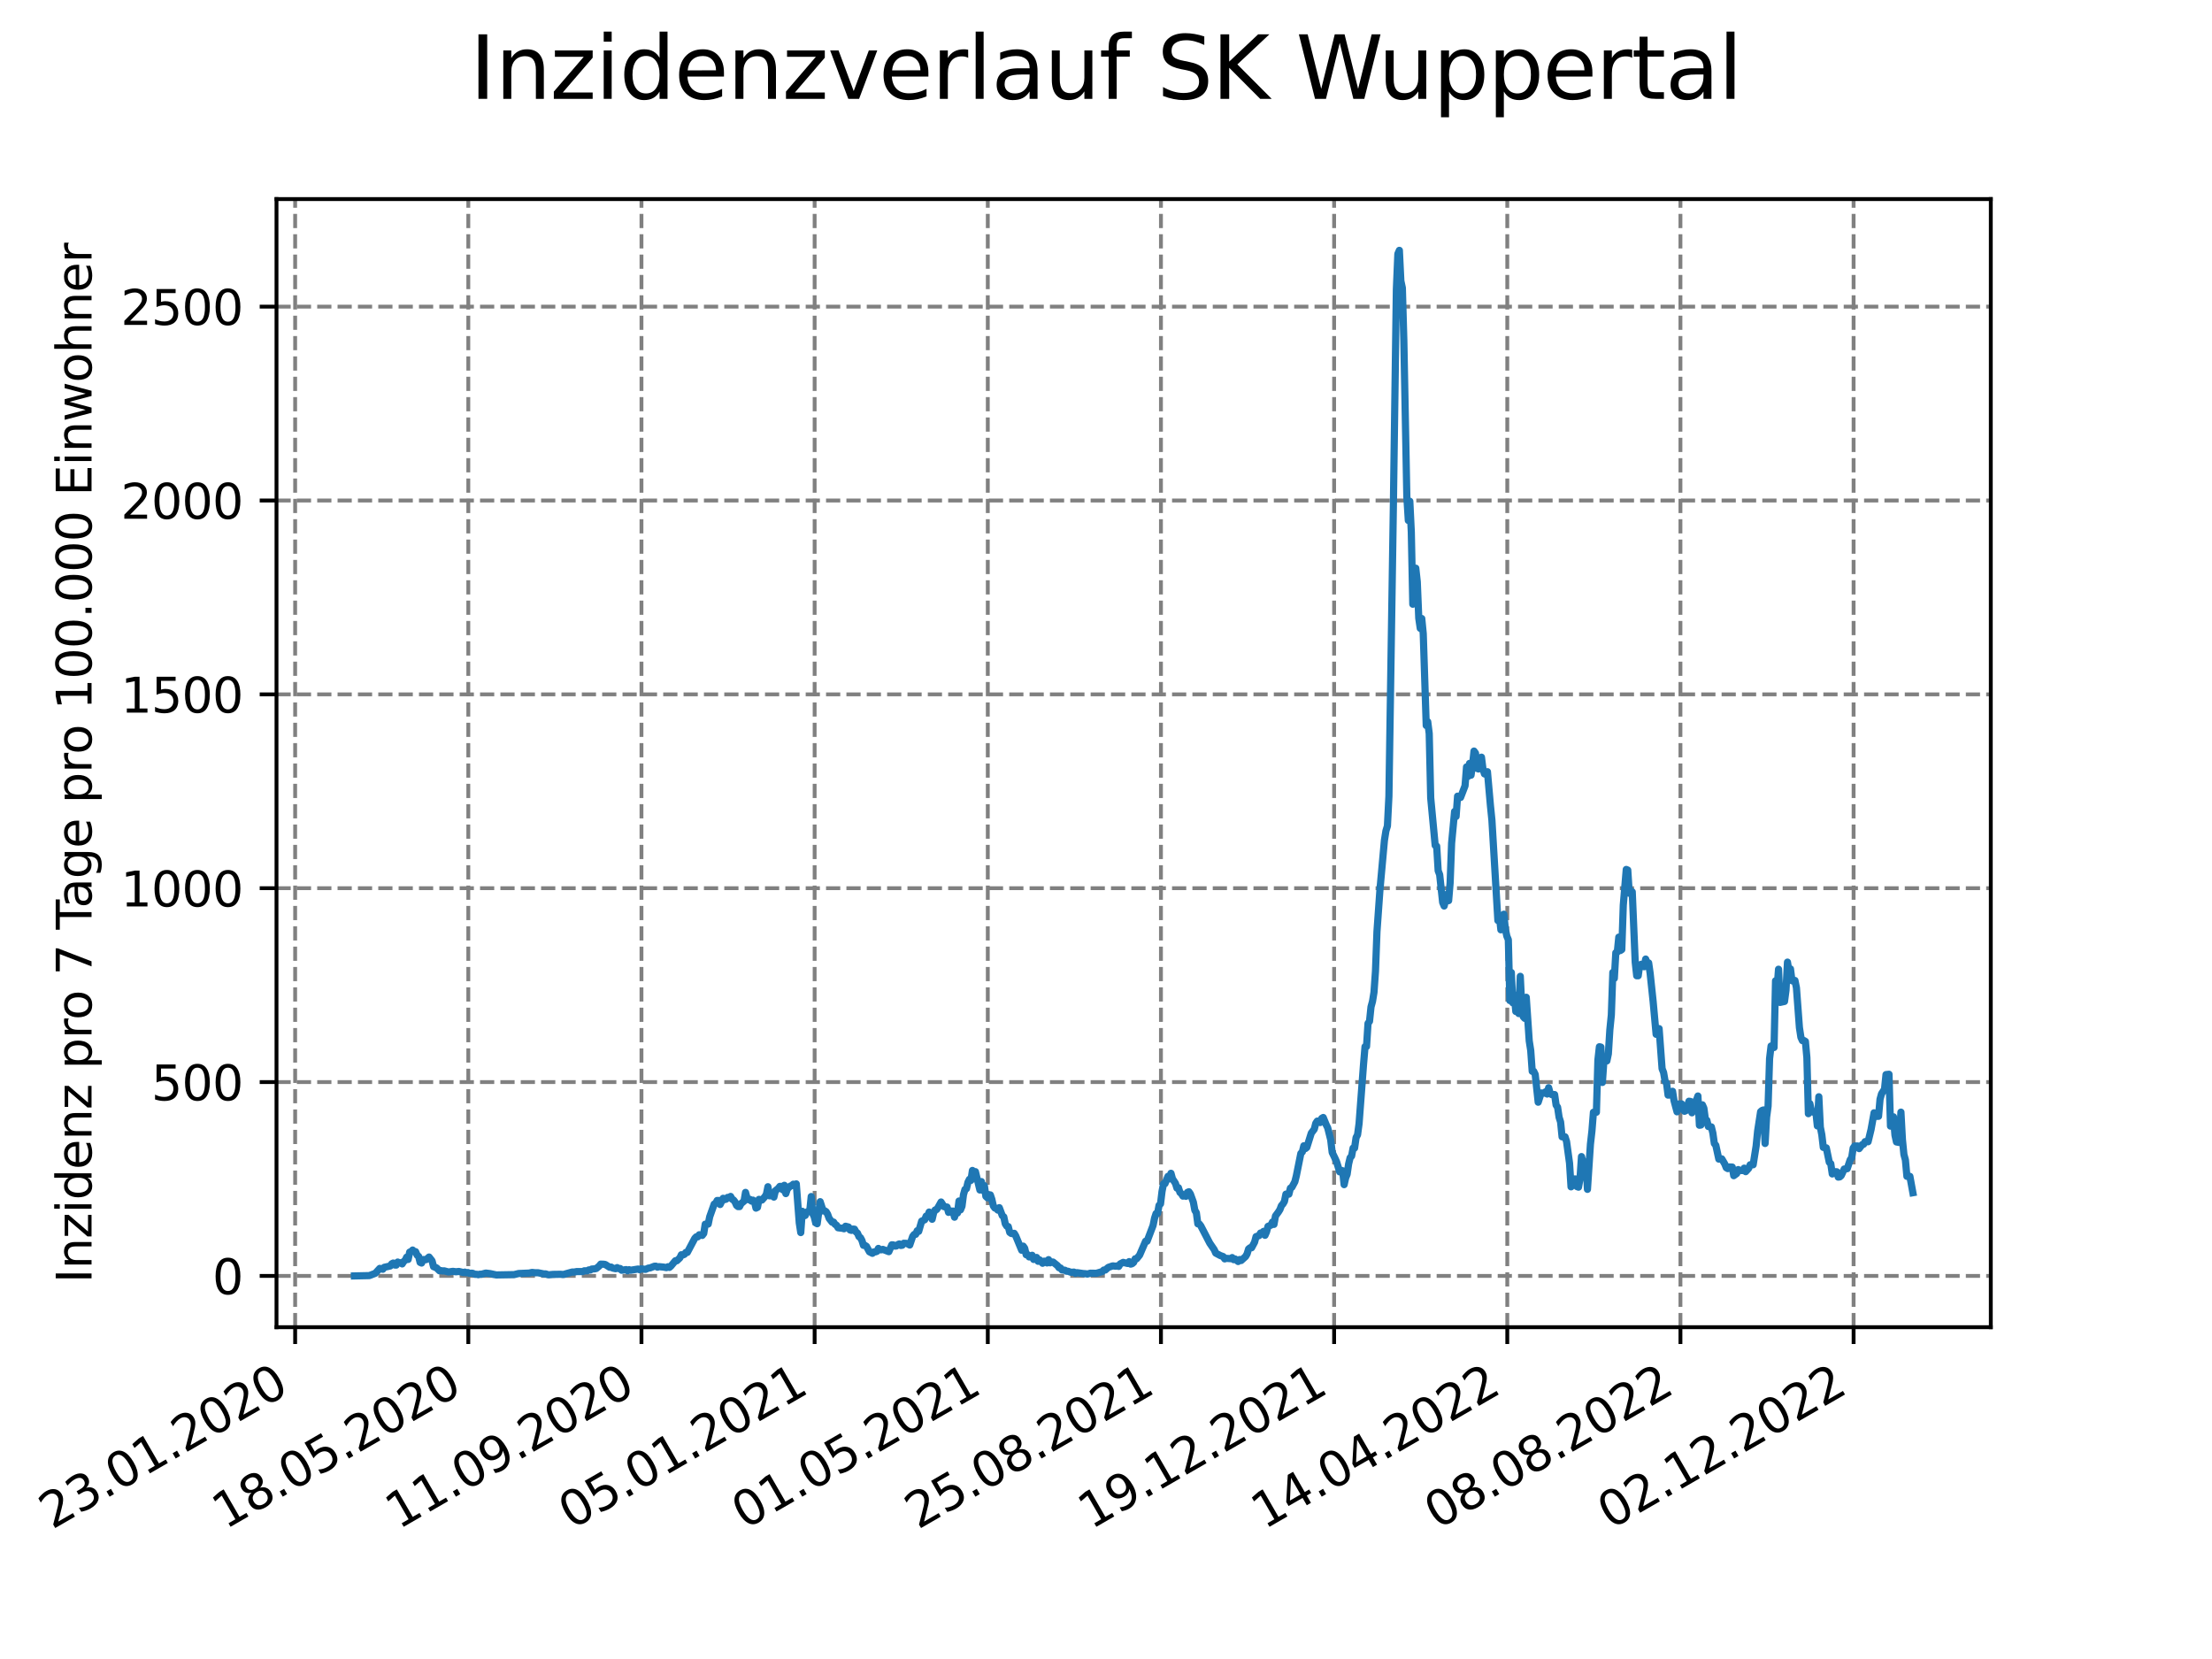 <?xml version="1.0" encoding="utf-8" standalone="no"?>
<!DOCTYPE svg PUBLIC "-//W3C//DTD SVG 1.1//EN"
  "http://www.w3.org/Graphics/SVG/1.1/DTD/svg11.dtd">
<svg xmlns:xlink="http://www.w3.org/1999/xlink" width="460.8pt" height="345.6pt" viewBox="0 0 460.8 345.6" xmlns="http://www.w3.org/2000/svg" version="1.1">
 <defs>
  <style type="text/css">*{stroke-linejoin: round; stroke-linecap: butt}</style>
 </defs>
 <g id="figure_1">
  <g id="patch_1">
   <path d="M 0 345.6 
L 460.8 345.6 
L 460.8 0 
L 0 0 
z
" style="fill: #ffffff"/>
  </g>
  <g id="axes_1">
   <g id="patch_2">
    <path d="M 57.6 276.48 
L 414.72 276.48 
L 414.72 41.472 
L 57.6 41.472 
z
" style="fill: #ffffff"/>
   </g>
   <g id="matplotlib.axis_1">
    <g id="xtick_1">
     <g id="line2d_1">
      <path d="M 61.485 276.48 
L 61.485 41.472 
" clip-path="url(#p64413df457)" style="fill: none; stroke-dasharray: 2.96,1.28; stroke-dashoffset: 0; stroke: #808080; stroke-width: 0.8"/>
     </g>
     <g id="line2d_2">
      <defs>
       <path id="md500ef36b9" d="M 0 0 
L 0 3.5 
" style="stroke: #000000; stroke-width: 0.8"/>
      </defs>
      <g>
       <use xlink:href="#md500ef36b9" x="61.485" y="276.48" style="stroke: #000000; stroke-width: 0.8"/>
      </g>
     </g>
     <g id="text_1">
      <!-- 23.01.2020 -->
      <g transform="translate(10.859 318.689) rotate(-30) scale(0.1 -0.1)">
       <defs>
        <path id="DejaVuSans-32" d="M 1228 531 
L 3431 531 
L 3431 0 
L 469 0 
L 469 531 
Q 828 903 1448 1529 
Q 2069 2156 2228 2338 
Q 2531 2678 2651 2914 
Q 2772 3150 2772 3378 
Q 2772 3750 2511 3984 
Q 2250 4219 1831 4219 
Q 1534 4219 1204 4116 
Q 875 4013 500 3803 
L 500 4441 
Q 881 4594 1212 4672 
Q 1544 4750 1819 4750 
Q 2544 4750 2975 4387 
Q 3406 4025 3406 3419 
Q 3406 3131 3298 2873 
Q 3191 2616 2906 2266 
Q 2828 2175 2409 1742 
Q 1991 1309 1228 531 
z
" transform="scale(0.016)"/>
        <path id="DejaVuSans-33" d="M 2597 2516 
Q 3050 2419 3304 2112 
Q 3559 1806 3559 1356 
Q 3559 666 3084 287 
Q 2609 -91 1734 -91 
Q 1441 -91 1130 -33 
Q 819 25 488 141 
L 488 750 
Q 750 597 1062 519 
Q 1375 441 1716 441 
Q 2309 441 2620 675 
Q 2931 909 2931 1356 
Q 2931 1769 2642 2001 
Q 2353 2234 1838 2234 
L 1294 2234 
L 1294 2753 
L 1863 2753 
Q 2328 2753 2575 2939 
Q 2822 3125 2822 3475 
Q 2822 3834 2567 4026 
Q 2313 4219 1838 4219 
Q 1578 4219 1281 4162 
Q 984 4106 628 3988 
L 628 4550 
Q 988 4650 1302 4700 
Q 1616 4750 1894 4750 
Q 2613 4750 3031 4423 
Q 3450 4097 3450 3541 
Q 3450 3153 3228 2886 
Q 3006 2619 2597 2516 
z
" transform="scale(0.016)"/>
        <path id="DejaVuSans-2e" d="M 684 794 
L 1344 794 
L 1344 0 
L 684 0 
L 684 794 
z
" transform="scale(0.016)"/>
        <path id="DejaVuSans-30" d="M 2034 4250 
Q 1547 4250 1301 3770 
Q 1056 3291 1056 2328 
Q 1056 1369 1301 889 
Q 1547 409 2034 409 
Q 2525 409 2770 889 
Q 3016 1369 3016 2328 
Q 3016 3291 2770 3770 
Q 2525 4250 2034 4250 
z
M 2034 4750 
Q 2819 4750 3233 4129 
Q 3647 3509 3647 2328 
Q 3647 1150 3233 529 
Q 2819 -91 2034 -91 
Q 1250 -91 836 529 
Q 422 1150 422 2328 
Q 422 3509 836 4129 
Q 1250 4750 2034 4750 
z
" transform="scale(0.016)"/>
        <path id="DejaVuSans-31" d="M 794 531 
L 1825 531 
L 1825 4091 
L 703 3866 
L 703 4441 
L 1819 4666 
L 2450 4666 
L 2450 531 
L 3481 531 
L 3481 0 
L 794 0 
L 794 531 
z
" transform="scale(0.016)"/>
       </defs>
       <use xlink:href="#DejaVuSans-32"/>
       <use xlink:href="#DejaVuSans-33" x="63.623"/>
       <use xlink:href="#DejaVuSans-2e" x="127.246"/>
       <use xlink:href="#DejaVuSans-30" x="159.033"/>
       <use xlink:href="#DejaVuSans-31" x="222.656"/>
       <use xlink:href="#DejaVuSans-2e" x="286.279"/>
       <use xlink:href="#DejaVuSans-32" x="318.066"/>
       <use xlink:href="#DejaVuSans-30" x="381.689"/>
       <use xlink:href="#DejaVuSans-32" x="445.312"/>
       <use xlink:href="#DejaVuSans-30" x="508.936"/>
      </g>
     </g>
    </g>
    <g id="xtick_2">
     <g id="line2d_3">
      <path d="M 97.557 276.48 
L 97.557 41.472 
" clip-path="url(#p64413df457)" style="fill: none; stroke-dasharray: 2.96,1.28; stroke-dashoffset: 0; stroke: #808080; stroke-width: 0.8"/>
     </g>
     <g id="line2d_4">
      <g>
       <use xlink:href="#md500ef36b9" x="97.557" y="276.48" style="stroke: #000000; stroke-width: 0.8"/>
      </g>
     </g>
     <g id="text_2">
      <!-- 18.05.2020 -->
      <g transform="translate(46.932 318.689) rotate(-30) scale(0.1 -0.1)">
       <defs>
        <path id="DejaVuSans-38" d="M 2034 2216 
Q 1584 2216 1326 1975 
Q 1069 1734 1069 1313 
Q 1069 891 1326 650 
Q 1584 409 2034 409 
Q 2484 409 2743 651 
Q 3003 894 3003 1313 
Q 3003 1734 2745 1975 
Q 2488 2216 2034 2216 
z
M 1403 2484 
Q 997 2584 770 2862 
Q 544 3141 544 3541 
Q 544 4100 942 4425 
Q 1341 4750 2034 4750 
Q 2731 4750 3128 4425 
Q 3525 4100 3525 3541 
Q 3525 3141 3298 2862 
Q 3072 2584 2669 2484 
Q 3125 2378 3379 2068 
Q 3634 1759 3634 1313 
Q 3634 634 3220 271 
Q 2806 -91 2034 -91 
Q 1263 -91 848 271 
Q 434 634 434 1313 
Q 434 1759 690 2068 
Q 947 2378 1403 2484 
z
M 1172 3481 
Q 1172 3119 1398 2916 
Q 1625 2713 2034 2713 
Q 2441 2713 2670 2916 
Q 2900 3119 2900 3481 
Q 2900 3844 2670 4047 
Q 2441 4250 2034 4250 
Q 1625 4250 1398 4047 
Q 1172 3844 1172 3481 
z
" transform="scale(0.016)"/>
        <path id="DejaVuSans-35" d="M 691 4666 
L 3169 4666 
L 3169 4134 
L 1269 4134 
L 1269 2991 
Q 1406 3038 1543 3061 
Q 1681 3084 1819 3084 
Q 2600 3084 3056 2656 
Q 3513 2228 3513 1497 
Q 3513 744 3044 326 
Q 2575 -91 1722 -91 
Q 1428 -91 1123 -41 
Q 819 9 494 109 
L 494 744 
Q 775 591 1075 516 
Q 1375 441 1709 441 
Q 2250 441 2565 725 
Q 2881 1009 2881 1497 
Q 2881 1984 2565 2268 
Q 2250 2553 1709 2553 
Q 1456 2553 1204 2497 
Q 953 2441 691 2322 
L 691 4666 
z
" transform="scale(0.016)"/>
       </defs>
       <use xlink:href="#DejaVuSans-31"/>
       <use xlink:href="#DejaVuSans-38" x="63.623"/>
       <use xlink:href="#DejaVuSans-2e" x="127.246"/>
       <use xlink:href="#DejaVuSans-30" x="159.033"/>
       <use xlink:href="#DejaVuSans-35" x="222.656"/>
       <use xlink:href="#DejaVuSans-2e" x="286.279"/>
       <use xlink:href="#DejaVuSans-32" x="318.066"/>
       <use xlink:href="#DejaVuSans-30" x="381.689"/>
       <use xlink:href="#DejaVuSans-32" x="445.312"/>
       <use xlink:href="#DejaVuSans-30" x="508.936"/>
      </g>
     </g>
    </g>
    <g id="xtick_3">
     <g id="line2d_5">
      <path d="M 133.63 276.48 
L 133.63 41.472 
" clip-path="url(#p64413df457)" style="fill: none; stroke-dasharray: 2.96,1.28; stroke-dashoffset: 0; stroke: #808080; stroke-width: 0.8"/>
     </g>
     <g id="line2d_6">
      <g>
       <use xlink:href="#md500ef36b9" x="133.63" y="276.48" style="stroke: #000000; stroke-width: 0.8"/>
      </g>
     </g>
     <g id="text_3">
      <!-- 11.09.2020 -->
      <g transform="translate(83.005 318.689) rotate(-30) scale(0.1 -0.1)">
       <defs>
        <path id="DejaVuSans-39" d="M 703 97 
L 703 672 
Q 941 559 1184 500 
Q 1428 441 1663 441 
Q 2288 441 2617 861 
Q 2947 1281 2994 2138 
Q 2813 1869 2534 1725 
Q 2256 1581 1919 1581 
Q 1219 1581 811 2004 
Q 403 2428 403 3163 
Q 403 3881 828 4315 
Q 1253 4750 1959 4750 
Q 2769 4750 3195 4129 
Q 3622 3509 3622 2328 
Q 3622 1225 3098 567 
Q 2575 -91 1691 -91 
Q 1453 -91 1209 -44 
Q 966 3 703 97 
z
M 1959 2075 
Q 2384 2075 2632 2365 
Q 2881 2656 2881 3163 
Q 2881 3666 2632 3958 
Q 2384 4250 1959 4250 
Q 1534 4250 1286 3958 
Q 1038 3666 1038 3163 
Q 1038 2656 1286 2365 
Q 1534 2075 1959 2075 
z
" transform="scale(0.016)"/>
       </defs>
       <use xlink:href="#DejaVuSans-31"/>
       <use xlink:href="#DejaVuSans-31" x="63.623"/>
       <use xlink:href="#DejaVuSans-2e" x="127.246"/>
       <use xlink:href="#DejaVuSans-30" x="159.033"/>
       <use xlink:href="#DejaVuSans-39" x="222.656"/>
       <use xlink:href="#DejaVuSans-2e" x="286.279"/>
       <use xlink:href="#DejaVuSans-32" x="318.066"/>
       <use xlink:href="#DejaVuSans-30" x="381.689"/>
       <use xlink:href="#DejaVuSans-32" x="445.312"/>
       <use xlink:href="#DejaVuSans-30" x="508.936"/>
      </g>
     </g>
    </g>
    <g id="xtick_4">
     <g id="line2d_7">
      <path d="M 169.703 276.48 
L 169.703 41.472 
" clip-path="url(#p64413df457)" style="fill: none; stroke-dasharray: 2.96,1.28; stroke-dashoffset: 0; stroke: #808080; stroke-width: 0.8"/>
     </g>
     <g id="line2d_8">
      <g>
       <use xlink:href="#md500ef36b9" x="169.703" y="276.48" style="stroke: #000000; stroke-width: 0.8"/>
      </g>
     </g>
     <g id="text_4">
      <!-- 05.01.2021 -->
      <g transform="translate(119.078 318.689) rotate(-30) scale(0.1 -0.1)">
       <use xlink:href="#DejaVuSans-30"/>
       <use xlink:href="#DejaVuSans-35" x="63.623"/>
       <use xlink:href="#DejaVuSans-2e" x="127.246"/>
       <use xlink:href="#DejaVuSans-30" x="159.033"/>
       <use xlink:href="#DejaVuSans-31" x="222.656"/>
       <use xlink:href="#DejaVuSans-2e" x="286.279"/>
       <use xlink:href="#DejaVuSans-32" x="318.066"/>
       <use xlink:href="#DejaVuSans-30" x="381.689"/>
       <use xlink:href="#DejaVuSans-32" x="445.312"/>
       <use xlink:href="#DejaVuSans-31" x="508.936"/>
      </g>
     </g>
    </g>
    <g id="xtick_5">
     <g id="line2d_9">
      <path d="M 205.775 276.48 
L 205.775 41.472 
" clip-path="url(#p64413df457)" style="fill: none; stroke-dasharray: 2.96,1.28; stroke-dashoffset: 0; stroke: #808080; stroke-width: 0.8"/>
     </g>
     <g id="line2d_10">
      <g>
       <use xlink:href="#md500ef36b9" x="205.775" y="276.48" style="stroke: #000000; stroke-width: 0.8"/>
      </g>
     </g>
     <g id="text_5">
      <!-- 01.05.2021 -->
      <g transform="translate(155.15 318.689) rotate(-30) scale(0.1 -0.1)">
       <use xlink:href="#DejaVuSans-30"/>
       <use xlink:href="#DejaVuSans-31" x="63.623"/>
       <use xlink:href="#DejaVuSans-2e" x="127.246"/>
       <use xlink:href="#DejaVuSans-30" x="159.033"/>
       <use xlink:href="#DejaVuSans-35" x="222.656"/>
       <use xlink:href="#DejaVuSans-2e" x="286.279"/>
       <use xlink:href="#DejaVuSans-32" x="318.066"/>
       <use xlink:href="#DejaVuSans-30" x="381.689"/>
       <use xlink:href="#DejaVuSans-32" x="445.312"/>
       <use xlink:href="#DejaVuSans-31" x="508.936"/>
      </g>
     </g>
    </g>
    <g id="xtick_6">
     <g id="line2d_11">
      <path d="M 241.848 276.48 
L 241.848 41.472 
" clip-path="url(#p64413df457)" style="fill: none; stroke-dasharray: 2.96,1.28; stroke-dashoffset: 0; stroke: #808080; stroke-width: 0.8"/>
     </g>
     <g id="line2d_12">
      <g>
       <use xlink:href="#md500ef36b9" x="241.848" y="276.48" style="stroke: #000000; stroke-width: 0.8"/>
      </g>
     </g>
     <g id="text_6">
      <!-- 25.08.2021 -->
      <g transform="translate(191.223 318.689) rotate(-30) scale(0.1 -0.1)">
       <use xlink:href="#DejaVuSans-32"/>
       <use xlink:href="#DejaVuSans-35" x="63.623"/>
       <use xlink:href="#DejaVuSans-2e" x="127.246"/>
       <use xlink:href="#DejaVuSans-30" x="159.033"/>
       <use xlink:href="#DejaVuSans-38" x="222.656"/>
       <use xlink:href="#DejaVuSans-2e" x="286.279"/>
       <use xlink:href="#DejaVuSans-32" x="318.066"/>
       <use xlink:href="#DejaVuSans-30" x="381.689"/>
       <use xlink:href="#DejaVuSans-32" x="445.312"/>
       <use xlink:href="#DejaVuSans-31" x="508.936"/>
      </g>
     </g>
    </g>
    <g id="xtick_7">
     <g id="line2d_13">
      <path d="M 277.921 276.48 
L 277.921 41.472 
" clip-path="url(#p64413df457)" style="fill: none; stroke-dasharray: 2.96,1.28; stroke-dashoffset: 0; stroke: #808080; stroke-width: 0.8"/>
     </g>
     <g id="line2d_14">
      <g>
       <use xlink:href="#md500ef36b9" x="277.921" y="276.48" style="stroke: #000000; stroke-width: 0.8"/>
      </g>
     </g>
     <g id="text_7">
      <!-- 19.12.2021 -->
      <g transform="translate(227.296 318.689) rotate(-30) scale(0.1 -0.1)">
       <use xlink:href="#DejaVuSans-31"/>
       <use xlink:href="#DejaVuSans-39" x="63.623"/>
       <use xlink:href="#DejaVuSans-2e" x="127.246"/>
       <use xlink:href="#DejaVuSans-31" x="159.033"/>
       <use xlink:href="#DejaVuSans-32" x="222.656"/>
       <use xlink:href="#DejaVuSans-2e" x="286.279"/>
       <use xlink:href="#DejaVuSans-32" x="318.066"/>
       <use xlink:href="#DejaVuSans-30" x="381.689"/>
       <use xlink:href="#DejaVuSans-32" x="445.312"/>
       <use xlink:href="#DejaVuSans-31" x="508.936"/>
      </g>
     </g>
    </g>
    <g id="xtick_8">
     <g id="line2d_15">
      <path d="M 313.994 276.48 
L 313.994 41.472 
" clip-path="url(#p64413df457)" style="fill: none; stroke-dasharray: 2.96,1.28; stroke-dashoffset: 0; stroke: #808080; stroke-width: 0.8"/>
     </g>
     <g id="line2d_16">
      <g>
       <use xlink:href="#md500ef36b9" x="313.994" y="276.48" style="stroke: #000000; stroke-width: 0.8"/>
      </g>
     </g>
     <g id="text_8">
      <!-- 14.04.2022 -->
      <g transform="translate(263.368 318.689) rotate(-30) scale(0.1 -0.1)">
       <defs>
        <path id="DejaVuSans-34" d="M 2419 4116 
L 825 1625 
L 2419 1625 
L 2419 4116 
z
M 2253 4666 
L 3047 4666 
L 3047 1625 
L 3713 1625 
L 3713 1100 
L 3047 1100 
L 3047 0 
L 2419 0 
L 2419 1100 
L 313 1100 
L 313 1709 
L 2253 4666 
z
" transform="scale(0.016)"/>
       </defs>
       <use xlink:href="#DejaVuSans-31"/>
       <use xlink:href="#DejaVuSans-34" x="63.623"/>
       <use xlink:href="#DejaVuSans-2e" x="127.246"/>
       <use xlink:href="#DejaVuSans-30" x="159.033"/>
       <use xlink:href="#DejaVuSans-34" x="222.656"/>
       <use xlink:href="#DejaVuSans-2e" x="286.279"/>
       <use xlink:href="#DejaVuSans-32" x="318.066"/>
       <use xlink:href="#DejaVuSans-30" x="381.689"/>
       <use xlink:href="#DejaVuSans-32" x="445.312"/>
       <use xlink:href="#DejaVuSans-32" x="508.936"/>
      </g>
     </g>
    </g>
    <g id="xtick_9">
     <g id="line2d_17">
      <path d="M 350.066 276.48 
L 350.066 41.472 
" clip-path="url(#p64413df457)" style="fill: none; stroke-dasharray: 2.96,1.28; stroke-dashoffset: 0; stroke: #808080; stroke-width: 0.8"/>
     </g>
     <g id="line2d_18">
      <g>
       <use xlink:href="#md500ef36b9" x="350.066" y="276.48" style="stroke: #000000; stroke-width: 0.8"/>
      </g>
     </g>
     <g id="text_9">
      <!-- 08.08.2022 -->
      <g transform="translate(299.441 318.689) rotate(-30) scale(0.1 -0.1)">
       <use xlink:href="#DejaVuSans-30"/>
       <use xlink:href="#DejaVuSans-38" x="63.623"/>
       <use xlink:href="#DejaVuSans-2e" x="127.246"/>
       <use xlink:href="#DejaVuSans-30" x="159.033"/>
       <use xlink:href="#DejaVuSans-38" x="222.656"/>
       <use xlink:href="#DejaVuSans-2e" x="286.279"/>
       <use xlink:href="#DejaVuSans-32" x="318.066"/>
       <use xlink:href="#DejaVuSans-30" x="381.689"/>
       <use xlink:href="#DejaVuSans-32" x="445.312"/>
       <use xlink:href="#DejaVuSans-32" x="508.936"/>
      </g>
     </g>
    </g>
    <g id="xtick_10">
     <g id="line2d_19">
      <path d="M 386.139 276.48 
L 386.139 41.472 
" clip-path="url(#p64413df457)" style="fill: none; stroke-dasharray: 2.96,1.28; stroke-dashoffset: 0; stroke: #808080; stroke-width: 0.8"/>
     </g>
     <g id="line2d_20">
      <g>
       <use xlink:href="#md500ef36b9" x="386.139" y="276.48" style="stroke: #000000; stroke-width: 0.8"/>
      </g>
     </g>
     <g id="text_10">
      <!-- 02.12.2022 -->
      <g transform="translate(335.514 318.689) rotate(-30) scale(0.1 -0.1)">
       <use xlink:href="#DejaVuSans-30"/>
       <use xlink:href="#DejaVuSans-32" x="63.623"/>
       <use xlink:href="#DejaVuSans-2e" x="127.246"/>
       <use xlink:href="#DejaVuSans-31" x="159.033"/>
       <use xlink:href="#DejaVuSans-32" x="222.656"/>
       <use xlink:href="#DejaVuSans-2e" x="286.279"/>
       <use xlink:href="#DejaVuSans-32" x="318.066"/>
       <use xlink:href="#DejaVuSans-30" x="381.689"/>
       <use xlink:href="#DejaVuSans-32" x="445.312"/>
       <use xlink:href="#DejaVuSans-32" x="508.936"/>
      </g>
     </g>
    </g>
   </g>
   <g id="matplotlib.axis_2">
    <g id="ytick_1">
     <g id="line2d_21">
      <path d="M 57.6 265.798 
L 414.72 265.798 
" clip-path="url(#p64413df457)" style="fill: none; stroke-dasharray: 2.96,1.28; stroke-dashoffset: 0; stroke: #808080; stroke-width: 0.8"/>
     </g>
     <g id="line2d_22">
      <defs>
       <path id="mbe31d496ed" d="M 0 0 
L -3.5 0 
" style="stroke: #000000; stroke-width: 0.8"/>
      </defs>
      <g>
       <use xlink:href="#mbe31d496ed" x="57.6" y="265.798" style="stroke: #000000; stroke-width: 0.8"/>
      </g>
     </g>
     <g id="text_11">
      <!-- 0 -->
      <g transform="translate(44.237 269.597) scale(0.1 -0.1)">
       <use xlink:href="#DejaVuSans-30"/>
      </g>
     </g>
    </g>
    <g id="ytick_2">
     <g id="line2d_23">
      <path d="M 57.6 225.414 
L 414.72 225.414 
" clip-path="url(#p64413df457)" style="fill: none; stroke-dasharray: 2.96,1.28; stroke-dashoffset: 0; stroke: #808080; stroke-width: 0.8"/>
     </g>
     <g id="line2d_24">
      <g>
       <use xlink:href="#mbe31d496ed" x="57.6" y="225.414" style="stroke: #000000; stroke-width: 0.8"/>
      </g>
     </g>
     <g id="text_12">
      <!-- 500 -->
      <g transform="translate(31.512 229.213) scale(0.1 -0.1)">
       <use xlink:href="#DejaVuSans-35"/>
       <use xlink:href="#DejaVuSans-30" x="63.623"/>
       <use xlink:href="#DejaVuSans-30" x="127.246"/>
      </g>
     </g>
    </g>
    <g id="ytick_3">
     <g id="line2d_25">
      <path d="M 57.6 185.03 
L 414.72 185.03 
" clip-path="url(#p64413df457)" style="fill: none; stroke-dasharray: 2.96,1.28; stroke-dashoffset: 0; stroke: #808080; stroke-width: 0.8"/>
     </g>
     <g id="line2d_26">
      <g>
       <use xlink:href="#mbe31d496ed" x="57.6" y="185.03" style="stroke: #000000; stroke-width: 0.8"/>
      </g>
     </g>
     <g id="text_13">
      <!-- 1000 -->
      <g transform="translate(25.15 188.83) scale(0.1 -0.1)">
       <use xlink:href="#DejaVuSans-31"/>
       <use xlink:href="#DejaVuSans-30" x="63.623"/>
       <use xlink:href="#DejaVuSans-30" x="127.246"/>
       <use xlink:href="#DejaVuSans-30" x="190.869"/>
      </g>
     </g>
    </g>
    <g id="ytick_4">
     <g id="line2d_27">
      <path d="M 57.6 144.647 
L 414.72 144.647 
" clip-path="url(#p64413df457)" style="fill: none; stroke-dasharray: 2.96,1.28; stroke-dashoffset: 0; stroke: #808080; stroke-width: 0.8"/>
     </g>
     <g id="line2d_28">
      <g>
       <use xlink:href="#mbe31d496ed" x="57.6" y="144.647" style="stroke: #000000; stroke-width: 0.8"/>
      </g>
     </g>
     <g id="text_14">
      <!-- 1500 -->
      <g transform="translate(25.15 148.446) scale(0.1 -0.1)">
       <use xlink:href="#DejaVuSans-31"/>
       <use xlink:href="#DejaVuSans-35" x="63.623"/>
       <use xlink:href="#DejaVuSans-30" x="127.246"/>
       <use xlink:href="#DejaVuSans-30" x="190.869"/>
      </g>
     </g>
    </g>
    <g id="ytick_5">
     <g id="line2d_29">
      <path d="M 57.6 104.263 
L 414.72 104.263 
" clip-path="url(#p64413df457)" style="fill: none; stroke-dasharray: 2.96,1.28; stroke-dashoffset: 0; stroke: #808080; stroke-width: 0.8"/>
     </g>
     <g id="line2d_30">
      <g>
       <use xlink:href="#mbe31d496ed" x="57.6" y="104.263" style="stroke: #000000; stroke-width: 0.8"/>
      </g>
     </g>
     <g id="text_15">
      <!-- 2000 -->
      <g transform="translate(25.15 108.062) scale(0.1 -0.1)">
       <use xlink:href="#DejaVuSans-32"/>
       <use xlink:href="#DejaVuSans-30" x="63.623"/>
       <use xlink:href="#DejaVuSans-30" x="127.246"/>
       <use xlink:href="#DejaVuSans-30" x="190.869"/>
      </g>
     </g>
    </g>
    <g id="ytick_6">
     <g id="line2d_31">
      <path d="M 57.6 63.879 
L 414.72 63.879 
" clip-path="url(#p64413df457)" style="fill: none; stroke-dasharray: 2.96,1.28; stroke-dashoffset: 0; stroke: #808080; stroke-width: 0.8"/>
     </g>
     <g id="line2d_32">
      <g>
       <use xlink:href="#mbe31d496ed" x="57.6" y="63.879" style="stroke: #000000; stroke-width: 0.8"/>
      </g>
     </g>
     <g id="text_16">
      <!-- 2500 -->
      <g transform="translate(25.15 67.678) scale(0.1 -0.1)">
       <use xlink:href="#DejaVuSans-32"/>
       <use xlink:href="#DejaVuSans-35" x="63.623"/>
       <use xlink:href="#DejaVuSans-30" x="127.246"/>
       <use xlink:href="#DejaVuSans-30" x="190.869"/>
      </g>
     </g>
    </g>
    <g id="text_17">
     <!-- Inzidenz pro 7 Tage pro 100.000 Einwohner -->
     <g transform="translate(19.07 267.301) rotate(-90) scale(0.1 -0.1)">
      <defs>
       <path id="DejaVuSans-49" d="M 628 4666 
L 1259 4666 
L 1259 0 
L 628 0 
L 628 4666 
z
" transform="scale(0.016)"/>
       <path id="DejaVuSans-6e" d="M 3513 2113 
L 3513 0 
L 2938 0 
L 2938 2094 
Q 2938 2591 2744 2837 
Q 2550 3084 2163 3084 
Q 1697 3084 1428 2787 
Q 1159 2491 1159 1978 
L 1159 0 
L 581 0 
L 581 3500 
L 1159 3500 
L 1159 2956 
Q 1366 3272 1645 3428 
Q 1925 3584 2291 3584 
Q 2894 3584 3203 3211 
Q 3513 2838 3513 2113 
z
" transform="scale(0.016)"/>
       <path id="DejaVuSans-7a" d="M 353 3500 
L 3084 3500 
L 3084 2975 
L 922 459 
L 3084 459 
L 3084 0 
L 275 0 
L 275 525 
L 2438 3041 
L 353 3041 
L 353 3500 
z
" transform="scale(0.016)"/>
       <path id="DejaVuSans-69" d="M 603 3500 
L 1178 3500 
L 1178 0 
L 603 0 
L 603 3500 
z
M 603 4863 
L 1178 4863 
L 1178 4134 
L 603 4134 
L 603 4863 
z
" transform="scale(0.016)"/>
       <path id="DejaVuSans-64" d="M 2906 2969 
L 2906 4863 
L 3481 4863 
L 3481 0 
L 2906 0 
L 2906 525 
Q 2725 213 2448 61 
Q 2172 -91 1784 -91 
Q 1150 -91 751 415 
Q 353 922 353 1747 
Q 353 2572 751 3078 
Q 1150 3584 1784 3584 
Q 2172 3584 2448 3432 
Q 2725 3281 2906 2969 
z
M 947 1747 
Q 947 1113 1208 752 
Q 1469 391 1925 391 
Q 2381 391 2643 752 
Q 2906 1113 2906 1747 
Q 2906 2381 2643 2742 
Q 2381 3103 1925 3103 
Q 1469 3103 1208 2742 
Q 947 2381 947 1747 
z
" transform="scale(0.016)"/>
       <path id="DejaVuSans-65" d="M 3597 1894 
L 3597 1613 
L 953 1613 
Q 991 1019 1311 708 
Q 1631 397 2203 397 
Q 2534 397 2845 478 
Q 3156 559 3463 722 
L 3463 178 
Q 3153 47 2828 -22 
Q 2503 -91 2169 -91 
Q 1331 -91 842 396 
Q 353 884 353 1716 
Q 353 2575 817 3079 
Q 1281 3584 2069 3584 
Q 2775 3584 3186 3129 
Q 3597 2675 3597 1894 
z
M 3022 2063 
Q 3016 2534 2758 2815 
Q 2500 3097 2075 3097 
Q 1594 3097 1305 2825 
Q 1016 2553 972 2059 
L 3022 2063 
z
" transform="scale(0.016)"/>
       <path id="DejaVuSans-20" transform="scale(0.016)"/>
       <path id="DejaVuSans-70" d="M 1159 525 
L 1159 -1331 
L 581 -1331 
L 581 3500 
L 1159 3500 
L 1159 2969 
Q 1341 3281 1617 3432 
Q 1894 3584 2278 3584 
Q 2916 3584 3314 3078 
Q 3713 2572 3713 1747 
Q 3713 922 3314 415 
Q 2916 -91 2278 -91 
Q 1894 -91 1617 61 
Q 1341 213 1159 525 
z
M 3116 1747 
Q 3116 2381 2855 2742 
Q 2594 3103 2138 3103 
Q 1681 3103 1420 2742 
Q 1159 2381 1159 1747 
Q 1159 1113 1420 752 
Q 1681 391 2138 391 
Q 2594 391 2855 752 
Q 3116 1113 3116 1747 
z
" transform="scale(0.016)"/>
       <path id="DejaVuSans-72" d="M 2631 2963 
Q 2534 3019 2420 3045 
Q 2306 3072 2169 3072 
Q 1681 3072 1420 2755 
Q 1159 2438 1159 1844 
L 1159 0 
L 581 0 
L 581 3500 
L 1159 3500 
L 1159 2956 
Q 1341 3275 1631 3429 
Q 1922 3584 2338 3584 
Q 2397 3584 2469 3576 
Q 2541 3569 2628 3553 
L 2631 2963 
z
" transform="scale(0.016)"/>
       <path id="DejaVuSans-6f" d="M 1959 3097 
Q 1497 3097 1228 2736 
Q 959 2375 959 1747 
Q 959 1119 1226 758 
Q 1494 397 1959 397 
Q 2419 397 2687 759 
Q 2956 1122 2956 1747 
Q 2956 2369 2687 2733 
Q 2419 3097 1959 3097 
z
M 1959 3584 
Q 2709 3584 3137 3096 
Q 3566 2609 3566 1747 
Q 3566 888 3137 398 
Q 2709 -91 1959 -91 
Q 1206 -91 779 398 
Q 353 888 353 1747 
Q 353 2609 779 3096 
Q 1206 3584 1959 3584 
z
" transform="scale(0.016)"/>
       <path id="DejaVuSans-37" d="M 525 4666 
L 3525 4666 
L 3525 4397 
L 1831 0 
L 1172 0 
L 2766 4134 
L 525 4134 
L 525 4666 
z
" transform="scale(0.016)"/>
       <path id="DejaVuSans-54" d="M -19 4666 
L 3928 4666 
L 3928 4134 
L 2272 4134 
L 2272 0 
L 1638 0 
L 1638 4134 
L -19 4134 
L -19 4666 
z
" transform="scale(0.016)"/>
       <path id="DejaVuSans-61" d="M 2194 1759 
Q 1497 1759 1228 1600 
Q 959 1441 959 1056 
Q 959 750 1161 570 
Q 1363 391 1709 391 
Q 2188 391 2477 730 
Q 2766 1069 2766 1631 
L 2766 1759 
L 2194 1759 
z
M 3341 1997 
L 3341 0 
L 2766 0 
L 2766 531 
Q 2569 213 2275 61 
Q 1981 -91 1556 -91 
Q 1019 -91 701 211 
Q 384 513 384 1019 
Q 384 1609 779 1909 
Q 1175 2209 1959 2209 
L 2766 2209 
L 2766 2266 
Q 2766 2663 2505 2880 
Q 2244 3097 1772 3097 
Q 1472 3097 1187 3025 
Q 903 2953 641 2809 
L 641 3341 
Q 956 3463 1253 3523 
Q 1550 3584 1831 3584 
Q 2591 3584 2966 3190 
Q 3341 2797 3341 1997 
z
" transform="scale(0.016)"/>
       <path id="DejaVuSans-67" d="M 2906 1791 
Q 2906 2416 2648 2759 
Q 2391 3103 1925 3103 
Q 1463 3103 1205 2759 
Q 947 2416 947 1791 
Q 947 1169 1205 825 
Q 1463 481 1925 481 
Q 2391 481 2648 825 
Q 2906 1169 2906 1791 
z
M 3481 434 
Q 3481 -459 3084 -895 
Q 2688 -1331 1869 -1331 
Q 1566 -1331 1297 -1286 
Q 1028 -1241 775 -1147 
L 775 -588 
Q 1028 -725 1275 -790 
Q 1522 -856 1778 -856 
Q 2344 -856 2625 -561 
Q 2906 -266 2906 331 
L 2906 616 
Q 2728 306 2450 153 
Q 2172 0 1784 0 
Q 1141 0 747 490 
Q 353 981 353 1791 
Q 353 2603 747 3093 
Q 1141 3584 1784 3584 
Q 2172 3584 2450 3431 
Q 2728 3278 2906 2969 
L 2906 3500 
L 3481 3500 
L 3481 434 
z
" transform="scale(0.016)"/>
       <path id="DejaVuSans-45" d="M 628 4666 
L 3578 4666 
L 3578 4134 
L 1259 4134 
L 1259 2753 
L 3481 2753 
L 3481 2222 
L 1259 2222 
L 1259 531 
L 3634 531 
L 3634 0 
L 628 0 
L 628 4666 
z
" transform="scale(0.016)"/>
       <path id="DejaVuSans-77" d="M 269 3500 
L 844 3500 
L 1563 769 
L 2278 3500 
L 2956 3500 
L 3675 769 
L 4391 3500 
L 4966 3500 
L 4050 0 
L 3372 0 
L 2619 2869 
L 1863 0 
L 1184 0 
L 269 3500 
z
" transform="scale(0.016)"/>
       <path id="DejaVuSans-68" d="M 3513 2113 
L 3513 0 
L 2938 0 
L 2938 2094 
Q 2938 2591 2744 2837 
Q 2550 3084 2163 3084 
Q 1697 3084 1428 2787 
Q 1159 2491 1159 1978 
L 1159 0 
L 581 0 
L 581 4863 
L 1159 4863 
L 1159 2956 
Q 1366 3272 1645 3428 
Q 1925 3584 2291 3584 
Q 2894 3584 3203 3211 
Q 3513 2838 3513 2113 
z
" transform="scale(0.016)"/>
      </defs>
      <use xlink:href="#DejaVuSans-49"/>
      <use xlink:href="#DejaVuSans-6e" x="29.492"/>
      <use xlink:href="#DejaVuSans-7a" x="92.871"/>
      <use xlink:href="#DejaVuSans-69" x="145.361"/>
      <use xlink:href="#DejaVuSans-64" x="173.145"/>
      <use xlink:href="#DejaVuSans-65" x="236.621"/>
      <use xlink:href="#DejaVuSans-6e" x="298.145"/>
      <use xlink:href="#DejaVuSans-7a" x="361.523"/>
      <use xlink:href="#DejaVuSans-20" x="414.014"/>
      <use xlink:href="#DejaVuSans-70" x="445.801"/>
      <use xlink:href="#DejaVuSans-72" x="509.277"/>
      <use xlink:href="#DejaVuSans-6f" x="548.141"/>
      <use xlink:href="#DejaVuSans-20" x="609.322"/>
      <use xlink:href="#DejaVuSans-37" x="641.109"/>
      <use xlink:href="#DejaVuSans-20" x="704.732"/>
      <use xlink:href="#DejaVuSans-54" x="736.52"/>
      <use xlink:href="#DejaVuSans-61" x="781.104"/>
      <use xlink:href="#DejaVuSans-67" x="842.383"/>
      <use xlink:href="#DejaVuSans-65" x="905.859"/>
      <use xlink:href="#DejaVuSans-20" x="967.383"/>
      <use xlink:href="#DejaVuSans-70" x="999.17"/>
      <use xlink:href="#DejaVuSans-72" x="1062.646"/>
      <use xlink:href="#DejaVuSans-6f" x="1101.51"/>
      <use xlink:href="#DejaVuSans-20" x="1162.691"/>
      <use xlink:href="#DejaVuSans-31" x="1194.479"/>
      <use xlink:href="#DejaVuSans-30" x="1258.102"/>
      <use xlink:href="#DejaVuSans-30" x="1321.725"/>
      <use xlink:href="#DejaVuSans-2e" x="1385.348"/>
      <use xlink:href="#DejaVuSans-30" x="1417.135"/>
      <use xlink:href="#DejaVuSans-30" x="1480.758"/>
      <use xlink:href="#DejaVuSans-30" x="1544.381"/>
      <use xlink:href="#DejaVuSans-20" x="1608.004"/>
      <use xlink:href="#DejaVuSans-45" x="1639.791"/>
      <use xlink:href="#DejaVuSans-69" x="1702.975"/>
      <use xlink:href="#DejaVuSans-6e" x="1730.758"/>
      <use xlink:href="#DejaVuSans-77" x="1794.137"/>
      <use xlink:href="#DejaVuSans-6f" x="1875.924"/>
      <use xlink:href="#DejaVuSans-68" x="1937.105"/>
      <use xlink:href="#DejaVuSans-6e" x="2000.484"/>
      <use xlink:href="#DejaVuSans-65" x="2063.863"/>
      <use xlink:href="#DejaVuSans-72" x="2125.387"/>
     </g>
    </g>
   </g>
   <g id="line2d_33">
    <path d="M 73.833 265.798 
L 76.942 265.73 
L 78.186 265.252 
L 79.119 264.228 
L 79.741 264.41 
L 80.052 264.001 
L 81.296 263.728 
L 81.607 263.273 
L 81.918 263.114 
L 82.229 263.523 
L 82.54 263.546 
L 82.851 262.909 
L 83.162 263.068 
L 83.473 263.046 
L 83.784 263.296 
L 84.095 262.795 
L 84.406 262.545 
L 84.717 261.886 
L 85.028 262.363 
L 85.339 260.839 
L 85.65 260.726 
L 85.961 260.407 
L 86.272 260.748 
L 86.583 260.748 
L 86.894 261.476 
L 87.205 261.726 
L 87.515 262.977 
L 87.826 263.114 
L 88.137 262.386 
L 88.759 262.409 
L 89.381 261.863 
L 90.003 262.659 
L 90.314 263.864 
L 90.936 264.115 
L 91.558 264.729 
L 91.869 264.683 
L 92.18 264.774 
L 92.491 264.729 
L 93.424 264.979 
L 94.357 264.843 
L 94.979 264.934 
L 95.601 264.865 
L 96.534 265.093 
L 96.845 265.002 
L 97.156 265.138 
L 97.467 265.093 
L 97.778 265.252 
L 98.399 265.229 
L 99.021 265.479 
L 99.332 265.457 
L 99.643 265.548 
L 99.954 265.434 
L 100.265 265.457 
L 101.198 265.206 
L 102.131 265.32 
L 103.375 265.593 
L 107.107 265.525 
L 108.04 265.297 
L 110.216 265.206 
L 110.838 265.07 
L 111.46 265.138 
L 112.082 265.138 
L 113.326 265.388 
L 113.637 265.366 
L 114.259 265.57 
L 115.192 265.479 
L 116.747 265.457 
L 117.369 265.502 
L 117.991 265.32 
L 119.235 264.979 
L 119.546 265.002 
L 120.168 264.888 
L 121.411 264.888 
L 121.722 264.729 
L 122.344 264.729 
L 122.655 264.547 
L 122.966 264.57 
L 123.277 264.365 
L 123.899 264.319 
L 124.21 264.251 
L 124.832 263.728 
L 125.143 263.341 
L 125.765 263.364 
L 126.076 263.41 
L 127.009 264.001 
L 127.32 263.955 
L 127.631 264.16 
L 128.253 264.297 
L 128.564 264.069 
L 128.875 264.274 
L 129.186 264.251 
L 129.497 264.615 
L 130.119 264.524 
L 130.43 264.479 
L 130.741 264.729 
L 131.052 264.501 
L 131.363 264.615 
L 132.917 264.365 
L 133.228 264.501 
L 133.539 264.319 
L 134.472 264.433 
L 135.094 264.16 
L 135.405 264.137 
L 136.338 263.774 
L 136.649 263.774 
L 136.96 263.978 
L 137.271 263.864 
L 138.204 263.955 
L 138.826 264.069 
L 139.137 263.887 
L 139.448 264.024 
L 139.759 263.751 
L 140.692 262.636 
L 141.003 262.636 
L 141.625 262.045 
L 141.936 261.385 
L 142.247 261.431 
L 142.557 261.317 
L 142.868 260.908 
L 143.179 260.908 
L 144.734 257.974 
L 145.045 257.655 
L 145.356 257.655 
L 145.667 257.223 
L 146.289 257.359 
L 146.6 256.95 
L 146.911 255.017 
L 147.533 254.994 
L 147.844 253.47 
L 148.466 251.719 
L 148.777 250.832 
L 149.088 250.695 
L 149.399 250.081 
L 149.71 250.081 
L 150.021 250.923 
L 150.643 249.626 
L 150.954 249.899 
L 151.265 249.808 
L 151.576 249.444 
L 151.887 249.444 
L 152.198 249.239 
L 152.509 249.808 
L 152.82 249.99 
L 153.131 250.399 
L 153.442 251.105 
L 153.752 251.355 
L 154.063 251.355 
L 154.374 250.741 
L 154.996 250.218 
L 155.307 248.398 
L 155.618 249.535 
L 155.929 249.922 
L 156.24 249.854 
L 156.551 250.218 
L 156.862 250.013 
L 157.173 250.331 
L 157.484 251.673 
L 157.795 251.514 
L 158.106 249.854 
L 158.728 249.99 
L 159.35 249.285 
L 159.661 248.762 
L 159.972 247.215 
L 160.283 249.103 
L 160.594 249.103 
L 160.905 248.716 
L 161.216 249.376 
L 161.527 248.057 
L 162.149 247.556 
L 162.46 247.147 
L 162.771 247.147 
L 163.082 247.875 
L 163.393 246.919 
L 163.704 248.648 
L 164.015 247.693 
L 164.636 247.079 
L 164.947 246.988 
L 165.258 246.692 
L 165.569 246.783 
L 165.88 246.624 
L 166.502 254.767 
L 166.813 256.768 
L 167.124 252.333 
L 167.435 253.311 
L 167.746 253.197 
L 168.057 252.515 
L 168.368 252.333 
L 168.679 252.333 
L 168.99 249.262 
L 169.301 252.788 
L 169.612 253.47 
L 169.923 254.744 
L 170.234 254.926 
L 170.856 250.331 
L 171.478 252.265 
L 171.789 252.219 
L 172.1 252.424 
L 172.411 252.947 
L 172.722 253.811 
L 173.344 254.607 
L 173.655 254.585 
L 173.966 255.062 
L 174.277 255.244 
L 174.588 255.767 
L 175.521 255.881 
L 175.831 255.972 
L 176.142 255.449 
L 176.764 255.608 
L 177.075 256.222 
L 177.386 256.313 
L 177.697 256.04 
L 178.008 256.063 
L 178.319 256.632 
L 178.63 256.882 
L 178.941 257.61 
L 179.252 257.837 
L 179.563 258.428 
L 179.874 259.429 
L 180.185 259.429 
L 180.496 259.634 
L 181.118 260.771 
L 181.74 261.09 
L 182.051 260.794 
L 182.362 260.794 
L 182.673 260.68 
L 182.984 260.066 
L 183.295 260.339 
L 183.606 260.362 
L 183.917 260.271 
L 185.161 260.748 
L 185.783 259.315 
L 186.094 259.338 
L 186.405 259.588 
L 186.715 259.566 
L 187.026 259.27 
L 187.337 259.134 
L 187.648 259.452 
L 187.959 259.406 
L 188.27 258.997 
L 188.892 259.02 
L 189.514 259.361 
L 190.136 257.541 
L 190.447 257.155 
L 190.758 257.132 
L 191.069 256.381 
L 191.38 256.518 
L 192.002 254.38 
L 192.624 254.107 
L 192.935 253.334 
L 193.246 253.425 
L 193.557 252.492 
L 193.868 253.425 
L 194.179 253.993 
L 194.49 252.651 
L 194.801 252.06 
L 195.112 251.969 
L 195.423 251.514 
L 196.045 250.399 
L 196.667 251.377 
L 197.289 251.446 
L 197.599 252.56 
L 197.91 252.219 
L 198.221 252.56 
L 198.532 252.287 
L 198.843 253.561 
L 199.154 252.356 
L 199.465 252.697 
L 199.776 250.195 
L 200.087 252.037 
L 200.398 251.287 
L 200.709 248.876 
L 201.02 247.784 
L 201.331 247.625 
L 201.642 246.283 
L 201.953 245.669 
L 202.264 245.896 
L 202.575 243.826 
L 202.886 245.418 
L 203.197 244.076 
L 204.13 247.898 
L 204.441 246.146 
L 204.752 247.988 
L 205.063 246.988 
L 205.374 249.217 
L 205.685 249.512 
L 205.996 248.921 
L 206.307 248.921 
L 206.618 249.831 
L 206.929 251.218 
L 207.24 251.65 
L 207.551 251.741 
L 207.862 252.083 
L 208.173 251.582 
L 208.794 253.243 
L 209.105 253.493 
L 209.416 254.948 
L 209.727 255.426 
L 210.038 255.517 
L 210.349 256.723 
L 210.66 256.95 
L 210.971 256.996 
L 211.282 256.927 
L 211.593 257.45 
L 212.837 260.453 
L 213.148 259.588 
L 213.459 260.021 
L 213.77 261.385 
L 214.081 261.363 
L 214.392 261.84 
L 214.703 261.817 
L 215.014 261.499 
L 215.325 262.363 
L 215.947 261.954 
L 216.258 262.75 
L 216.569 262.454 
L 217.191 263.159 
L 217.502 262.727 
L 217.813 262.727 
L 218.124 263.091 
L 218.435 262.409 
L 218.746 263.068 
L 219.057 262.886 
L 219.368 262.909 
L 220.3 263.66 
L 220.611 264.092 
L 220.922 264.137 
L 221.233 264.547 
L 221.855 264.615 
L 222.166 264.82 
L 222.477 264.82 
L 223.099 265.047 
L 223.721 265.002 
L 224.032 265.252 
L 224.343 265.115 
L 225.587 265.297 
L 226.209 265.343 
L 226.52 265.411 
L 227.142 265.229 
L 228.386 265.252 
L 229.63 264.888 
L 229.941 264.57 
L 230.252 264.57 
L 230.873 264.024 
L 231.806 263.705 
L 232.428 263.774 
L 232.739 263.705 
L 233.05 263.819 
L 233.361 263.296 
L 233.983 262.977 
L 234.916 263.205 
L 235.227 262.818 
L 235.538 263.341 
L 235.849 263.25 
L 236.16 262.977 
L 236.471 262.227 
L 236.782 262.227 
L 237.404 261.454 
L 238.648 258.565 
L 238.959 258.565 
L 240.203 255.29 
L 240.514 253.766 
L 240.825 252.81 
L 241.136 252.81 
L 241.447 251.105 
L 241.757 250.786 
L 242.068 248.216 
L 242.379 246.601 
L 242.69 246.578 
L 243.312 245.054 
L 243.623 245.578 
L 243.934 244.418 
L 244.245 245.555 
L 244.867 246.51 
L 245.178 247.511 
L 245.489 247.42 
L 245.8 248.398 
L 246.111 248.671 
L 246.422 249.171 
L 246.733 249.058 
L 247.044 249.217 
L 247.355 248.398 
L 247.666 248.261 
L 247.977 248.716 
L 248.599 250.445 
L 248.91 252.128 
L 249.221 252.628 
L 249.532 254.948 
L 249.843 254.971 
L 250.154 255.381 
L 252.02 258.974 
L 252.642 259.884 
L 252.952 260.339 
L 253.263 261.044 
L 254.196 261.545 
L 254.818 261.772 
L 255.129 262.25 
L 255.44 262.136 
L 256.373 262.204 
L 256.684 261.977 
L 256.995 262.409 
L 257.306 262.272 
L 257.928 262.795 
L 258.239 262.386 
L 258.55 262.591 
L 259.483 261.749 
L 259.794 261.203 
L 260.105 260.18 
L 260.416 259.93 
L 260.727 259.93 
L 261.349 258.77 
L 261.66 257.61 
L 262.282 257.405 
L 262.593 256.859 
L 262.904 256.859 
L 263.215 256.518 
L 263.526 257.337 
L 263.836 256.632 
L 264.147 255.472 
L 264.769 255.221 
L 265.08 254.562 
L 265.391 255.062 
L 265.702 253.311 
L 266.324 252.469 
L 266.635 251.969 
L 266.946 251.15 
L 267.257 250.809 
L 267.568 250.286 
L 267.879 248.762 
L 268.501 248.762 
L 268.812 247.511 
L 269.123 247.329 
L 269.745 246.169 
L 270.056 244.918 
L 270.989 240.278 
L 271.3 239.96 
L 271.611 238.686 
L 271.922 239.277 
L 272.233 239.027 
L 273.166 236.047 
L 273.788 235.229 
L 274.099 234 
L 274.41 233.545 
L 274.721 233.545 
L 275.031 233.841 
L 275.342 232.977 
L 275.653 232.795 
L 276.275 234.319 
L 276.586 234.933 
L 277.208 237.435 
L 277.519 240.073 
L 278.141 241.37 
L 278.452 242.075 
L 279.074 244.122 
L 279.385 243.803 
L 279.696 243.894 
L 280.007 246.783 
L 280.318 245.396 
L 280.629 244.622 
L 280.94 242.484 
L 281.251 241.188 
L 281.562 240.824 
L 281.873 239.163 
L 282.184 239.163 
L 282.495 236.98 
L 282.806 236.389 
L 283.117 234.069 
L 284.05 221.695 
L 284.361 218.033 
L 284.672 218.011 
L 284.983 213.189 
L 285.294 212.757 
L 285.605 209.754 
L 285.915 208.617 
L 286.226 206.706 
L 286.537 202.317 
L 286.848 194.06 
L 287.47 185.303 
L 288.403 175.045 
L 288.714 173.089 
L 289.025 172.066 
L 289.336 165.879 
L 290.269 105.15 
L 290.891 60.274 
L 291.202 52.882 
L 291.513 52.154 
L 291.824 58.523 
L 292.135 59.978 
L 292.446 70.942 
L 293.068 103.399 
L 293.379 108.425 
L 293.69 104.422 
L 294.001 110.836 
L 294.312 125.871 
L 294.934 118.365 
L 295.245 121.208 
L 295.556 128.782 
L 295.867 130.897 
L 296.178 128.85 
L 296.489 132.035 
L 297.11 151.14 
L 297.421 150.344 
L 297.732 152.823 
L 298.043 166.22 
L 298.976 176.114 
L 299.287 176.274 
L 299.598 181.391 
L 299.909 182.21 
L 300.531 187.987 
L 300.842 188.738 
L 301.464 186.281 
L 301.775 187.623 
L 302.086 183.916 
L 302.397 175.637 
L 303.019 169.041 
L 303.33 170.087 
L 303.641 165.856 
L 304.263 166.129 
L 305.196 163.696 
L 305.507 159.761 
L 305.818 161.74 
L 306.129 159.033 
L 306.44 161.489 
L 306.751 159.442 
L 307.062 156.463 
L 307.373 156.895 
L 307.684 160.056 
L 307.994 160.193 
L 308.305 159.533 
L 308.616 157.736 
L 308.927 160.193 
L 309.238 161.216 
L 309.549 161.33 
L 309.86 160.761 
L 310.482 167.79 
L 310.793 170.86 
L 312.037 191.763 
L 312.348 190.83 
L 312.659 193.696 
L 312.97 191.376 
L 313.281 190.444 
L 313.592 193.56 
L 313.903 195.015 
L 314.214 195.766 
L 314.525 208.435 
L 314.836 202.59 
L 315.147 208.913 
L 315.458 207.252 
L 315.769 210.709 
L 316.08 210.709 
L 316.391 211.142 
L 316.702 203.386 
L 317.013 209.754 
L 317.324 211.801 
L 317.635 212.142 
L 317.946 207.753 
L 318.568 216.851 
L 318.878 218.829 
L 319.189 223.174 
L 319.5 223.174 
L 319.811 223.811 
L 320.433 229.611 
L 321.055 227.677 
L 321.677 227.723 
L 321.988 227.427 
L 322.299 227.905 
L 322.61 226.585 
L 322.921 227.723 
L 323.232 228.018 
L 323.854 228.018 
L 324.165 230.202 
L 324.476 230.657 
L 324.787 232.749 
L 325.098 233.727 
L 325.409 236.821 
L 326.031 236.821 
L 326.342 237.799 
L 326.964 242.325 
L 327.275 247.238 
L 327.586 245.6 
L 328.208 245.6 
L 328.519 247.192 
L 328.83 247.306 
L 329.141 245.578 
L 329.452 240.938 
L 329.763 242.075 
L 330.384 242.075 
L 330.695 247.761 
L 331.317 238.345 
L 331.628 235.615 
L 331.939 231.703 
L 332.561 231.703 
L 332.872 220.831 
L 333.183 218.056 
L 333.494 218.124 
L 333.805 225.494 
L 334.116 221.036 
L 334.738 221.013 
L 335.049 219.535 
L 335.36 214.531 
L 335.671 211.437 
L 335.982 202.567 
L 336.293 203.818 
L 336.604 198.473 
L 336.915 198.336 
L 337.226 195.22 
L 337.537 198.018 
L 337.848 197.813 
L 338.159 188.579 
L 338.781 181.118 
L 339.092 181.255 
L 339.403 186.077 
L 339.714 185.576 
L 340.025 185.781 
L 340.647 200.451 
L 340.957 203.272 
L 341.268 203.272 
L 341.579 201.043 
L 341.89 200.884 
L 342.201 201.27 
L 342.512 201.384 
L 342.823 199.792 
L 343.134 200.611 
L 343.445 200.588 
L 343.756 202.771 
L 344.378 208.64 
L 345 215.463 
L 345.311 214.258 
L 345.622 214.28 
L 346.244 222.628 
L 346.555 223.424 
L 346.866 225.221 
L 347.177 225.676 
L 347.488 228.132 
L 347.799 228.109 
L 348.421 227.336 
L 348.732 229.292 
L 349.354 231.612 
L 349.665 229.997 
L 350.287 229.952 
L 350.598 231.021 
L 350.909 231.498 
L 351.22 231.362 
L 351.842 229.406 
L 352.152 229.451 
L 352.463 231.817 
L 352.774 230.839 
L 353.085 229.474 
L 353.396 229.201 
L 353.707 228.314 
L 354.018 234.41 
L 354.329 234.364 
L 354.64 230.156 
L 354.951 230.862 
L 355.262 233.182 
L 355.573 233.386 
L 355.884 234.683 
L 356.506 234.751 
L 356.817 236.025 
L 357.128 238.208 
L 357.439 238.595 
L 358.061 241.461 
L 358.683 241.415 
L 359.305 242.484 
L 359.616 243.258 
L 359.927 243.439 
L 360.238 243.098 
L 360.86 243.121 
L 361.171 244.918 
L 361.793 244.463 
L 362.104 243.644 
L 362.415 243.826 
L 363.036 243.849 
L 363.347 243.349 
L 363.658 244.076 
L 364.28 243.394 
L 364.591 242.643 
L 365.213 242.643 
L 365.835 238.731 
L 366.146 235.615 
L 366.768 231.589 
L 367.079 231.316 
L 367.39 231.225 
L 367.701 238.208 
L 368.012 232.749 
L 368.323 230.429 
L 368.634 220.535 
L 368.945 217.897 
L 369.256 218.147 
L 369.567 218.215 
L 369.878 204.318 
L 370.189 206.092 
L 370.5 201.907 
L 370.811 208.822 
L 371.744 208.617 
L 372.055 206.297 
L 372.366 200.429 
L 372.677 202.362 
L 372.988 201.839 
L 373.299 204.295 
L 373.61 204.409 
L 373.921 204.25 
L 374.231 205.774 
L 374.853 214.076 
L 375.164 216.1 
L 375.475 216.782 
L 375.786 216.76 
L 376.097 216.942 
L 376.408 220.331 
L 376.719 231.999 
L 377.03 229.906 
L 377.341 231.339 
L 377.652 231.658 
L 378.274 231.612 
L 378.585 234.546 
L 378.896 228.473 
L 379.207 234.796 
L 379.518 236.389 
L 379.829 239.027 
L 380.451 239.118 
L 381.073 242.12 
L 381.384 242.416 
L 381.695 244.554 
L 382.006 244.076 
L 382.628 244.099 
L 382.939 245.214 
L 383.25 245.168 
L 383.561 244.895 
L 384.183 243.53 
L 384.805 243.462 
L 385.426 241.62 
L 385.737 241.165 
L 386.048 239.163 
L 386.359 238.731 
L 386.981 238.731 
L 387.292 239.277 
L 387.914 238.458 
L 388.225 238.367 
L 388.536 237.821 
L 389.158 237.844 
L 389.78 235.274 
L 390.402 231.817 
L 390.713 232.567 
L 391.335 232.545 
L 391.646 228.996 
L 391.957 227.859 
L 392.579 226.904 
L 392.89 223.856 
L 393.512 223.788 
L 393.823 234.592 
L 394.134 233.022 
L 394.445 232.658 
L 394.756 236.48 
L 395.067 237.89 
L 395.689 238.003 
L 395.999 231.68 
L 396.31 237.412 
L 396.621 240.505 
L 396.932 241.643 
L 397.243 245.054 
L 397.865 245.054 
L 398.487 248.466 
L 398.487 248.466 
" clip-path="url(#p64413df457)" style="fill: none; stroke: #1f77b4; stroke-width: 1.5; stroke-linecap: square"/>
   </g>
   <g id="patch_3">
    <path d="M 57.6 276.48 
L 57.6 41.472 
" style="fill: none; stroke: #000000; stroke-width: 0.8; stroke-linejoin: miter; stroke-linecap: square"/>
   </g>
   <g id="patch_4">
    <path d="M 414.72 276.48 
L 414.72 41.472 
" style="fill: none; stroke: #000000; stroke-width: 0.8; stroke-linejoin: miter; stroke-linecap: square"/>
   </g>
   <g id="patch_5">
    <path d="M 57.6 276.48 
L 414.72 276.48 
" style="fill: none; stroke: #000000; stroke-width: 0.8; stroke-linejoin: miter; stroke-linecap: square"/>
   </g>
   <g id="patch_6">
    <path d="M 57.6 41.472 
L 414.72 41.472 
" style="fill: none; stroke: #000000; stroke-width: 0.8; stroke-linejoin: miter; stroke-linecap: square"/>
   </g>
  </g>
  <g id="text_18">
   <!-- Inzidenzverlauf SK Wuppertal -->
   <g transform="translate(97.865 20.589) scale(0.18 -0.18)">
    <defs>
     <path id="DejaVuSans-76" d="M 191 3500 
L 800 3500 
L 1894 563 
L 2988 3500 
L 3597 3500 
L 2284 0 
L 1503 0 
L 191 3500 
z
" transform="scale(0.016)"/>
     <path id="DejaVuSans-6c" d="M 603 4863 
L 1178 4863 
L 1178 0 
L 603 0 
L 603 4863 
z
" transform="scale(0.016)"/>
     <path id="DejaVuSans-75" d="M 544 1381 
L 544 3500 
L 1119 3500 
L 1119 1403 
Q 1119 906 1312 657 
Q 1506 409 1894 409 
Q 2359 409 2629 706 
Q 2900 1003 2900 1516 
L 2900 3500 
L 3475 3500 
L 3475 0 
L 2900 0 
L 2900 538 
Q 2691 219 2414 64 
Q 2138 -91 1772 -91 
Q 1169 -91 856 284 
Q 544 659 544 1381 
z
M 1991 3584 
L 1991 3584 
z
" transform="scale(0.016)"/>
     <path id="DejaVuSans-66" d="M 2375 4863 
L 2375 4384 
L 1825 4384 
Q 1516 4384 1395 4259 
Q 1275 4134 1275 3809 
L 1275 3500 
L 2222 3500 
L 2222 3053 
L 1275 3053 
L 1275 0 
L 697 0 
L 697 3053 
L 147 3053 
L 147 3500 
L 697 3500 
L 697 3744 
Q 697 4328 969 4595 
Q 1241 4863 1831 4863 
L 2375 4863 
z
" transform="scale(0.016)"/>
     <path id="DejaVuSans-53" d="M 3425 4513 
L 3425 3897 
Q 3066 4069 2747 4153 
Q 2428 4238 2131 4238 
Q 1616 4238 1336 4038 
Q 1056 3838 1056 3469 
Q 1056 3159 1242 3001 
Q 1428 2844 1947 2747 
L 2328 2669 
Q 3034 2534 3370 2195 
Q 3706 1856 3706 1288 
Q 3706 609 3251 259 
Q 2797 -91 1919 -91 
Q 1588 -91 1214 -16 
Q 841 59 441 206 
L 441 856 
Q 825 641 1194 531 
Q 1563 422 1919 422 
Q 2459 422 2753 634 
Q 3047 847 3047 1241 
Q 3047 1584 2836 1778 
Q 2625 1972 2144 2069 
L 1759 2144 
Q 1053 2284 737 2584 
Q 422 2884 422 3419 
Q 422 4038 858 4394 
Q 1294 4750 2059 4750 
Q 2388 4750 2728 4690 
Q 3069 4631 3425 4513 
z
" transform="scale(0.016)"/>
     <path id="DejaVuSans-4b" d="M 628 4666 
L 1259 4666 
L 1259 2694 
L 3353 4666 
L 4166 4666 
L 1850 2491 
L 4331 0 
L 3500 0 
L 1259 2247 
L 1259 0 
L 628 0 
L 628 4666 
z
" transform="scale(0.016)"/>
     <path id="DejaVuSans-57" d="M 213 4666 
L 850 4666 
L 1831 722 
L 2809 4666 
L 3519 4666 
L 4500 722 
L 5478 4666 
L 6119 4666 
L 4947 0 
L 4153 0 
L 3169 4050 
L 2175 0 
L 1381 0 
L 213 4666 
z
" transform="scale(0.016)"/>
     <path id="DejaVuSans-74" d="M 1172 4494 
L 1172 3500 
L 2356 3500 
L 2356 3053 
L 1172 3053 
L 1172 1153 
Q 1172 725 1289 603 
Q 1406 481 1766 481 
L 2356 481 
L 2356 0 
L 1766 0 
Q 1100 0 847 248 
Q 594 497 594 1153 
L 594 3053 
L 172 3053 
L 172 3500 
L 594 3500 
L 594 4494 
L 1172 4494 
z
" transform="scale(0.016)"/>
    </defs>
    <use xlink:href="#DejaVuSans-49"/>
    <use xlink:href="#DejaVuSans-6e" x="29.492"/>
    <use xlink:href="#DejaVuSans-7a" x="92.871"/>
    <use xlink:href="#DejaVuSans-69" x="145.361"/>
    <use xlink:href="#DejaVuSans-64" x="173.145"/>
    <use xlink:href="#DejaVuSans-65" x="236.621"/>
    <use xlink:href="#DejaVuSans-6e" x="298.145"/>
    <use xlink:href="#DejaVuSans-7a" x="361.523"/>
    <use xlink:href="#DejaVuSans-76" x="414.014"/>
    <use xlink:href="#DejaVuSans-65" x="473.193"/>
    <use xlink:href="#DejaVuSans-72" x="534.717"/>
    <use xlink:href="#DejaVuSans-6c" x="575.83"/>
    <use xlink:href="#DejaVuSans-61" x="603.613"/>
    <use xlink:href="#DejaVuSans-75" x="664.893"/>
    <use xlink:href="#DejaVuSans-66" x="728.271"/>
    <use xlink:href="#DejaVuSans-20" x="763.477"/>
    <use xlink:href="#DejaVuSans-53" x="795.264"/>
    <use xlink:href="#DejaVuSans-4b" x="858.74"/>
    <use xlink:href="#DejaVuSans-20" x="924.316"/>
    <use xlink:href="#DejaVuSans-57" x="956.104"/>
    <use xlink:href="#DejaVuSans-75" x="1051.355"/>
    <use xlink:href="#DejaVuSans-70" x="1114.734"/>
    <use xlink:href="#DejaVuSans-70" x="1178.211"/>
    <use xlink:href="#DejaVuSans-65" x="1241.688"/>
    <use xlink:href="#DejaVuSans-72" x="1303.211"/>
    <use xlink:href="#DejaVuSans-74" x="1344.324"/>
    <use xlink:href="#DejaVuSans-61" x="1383.533"/>
    <use xlink:href="#DejaVuSans-6c" x="1444.812"/>
   </g>
  </g>
 </g>
 <defs>
  <clipPath id="p64413df457">
   <rect x="57.6" y="41.472" width="357.12" height="235.008"/>
  </clipPath>
 </defs>
</svg>
